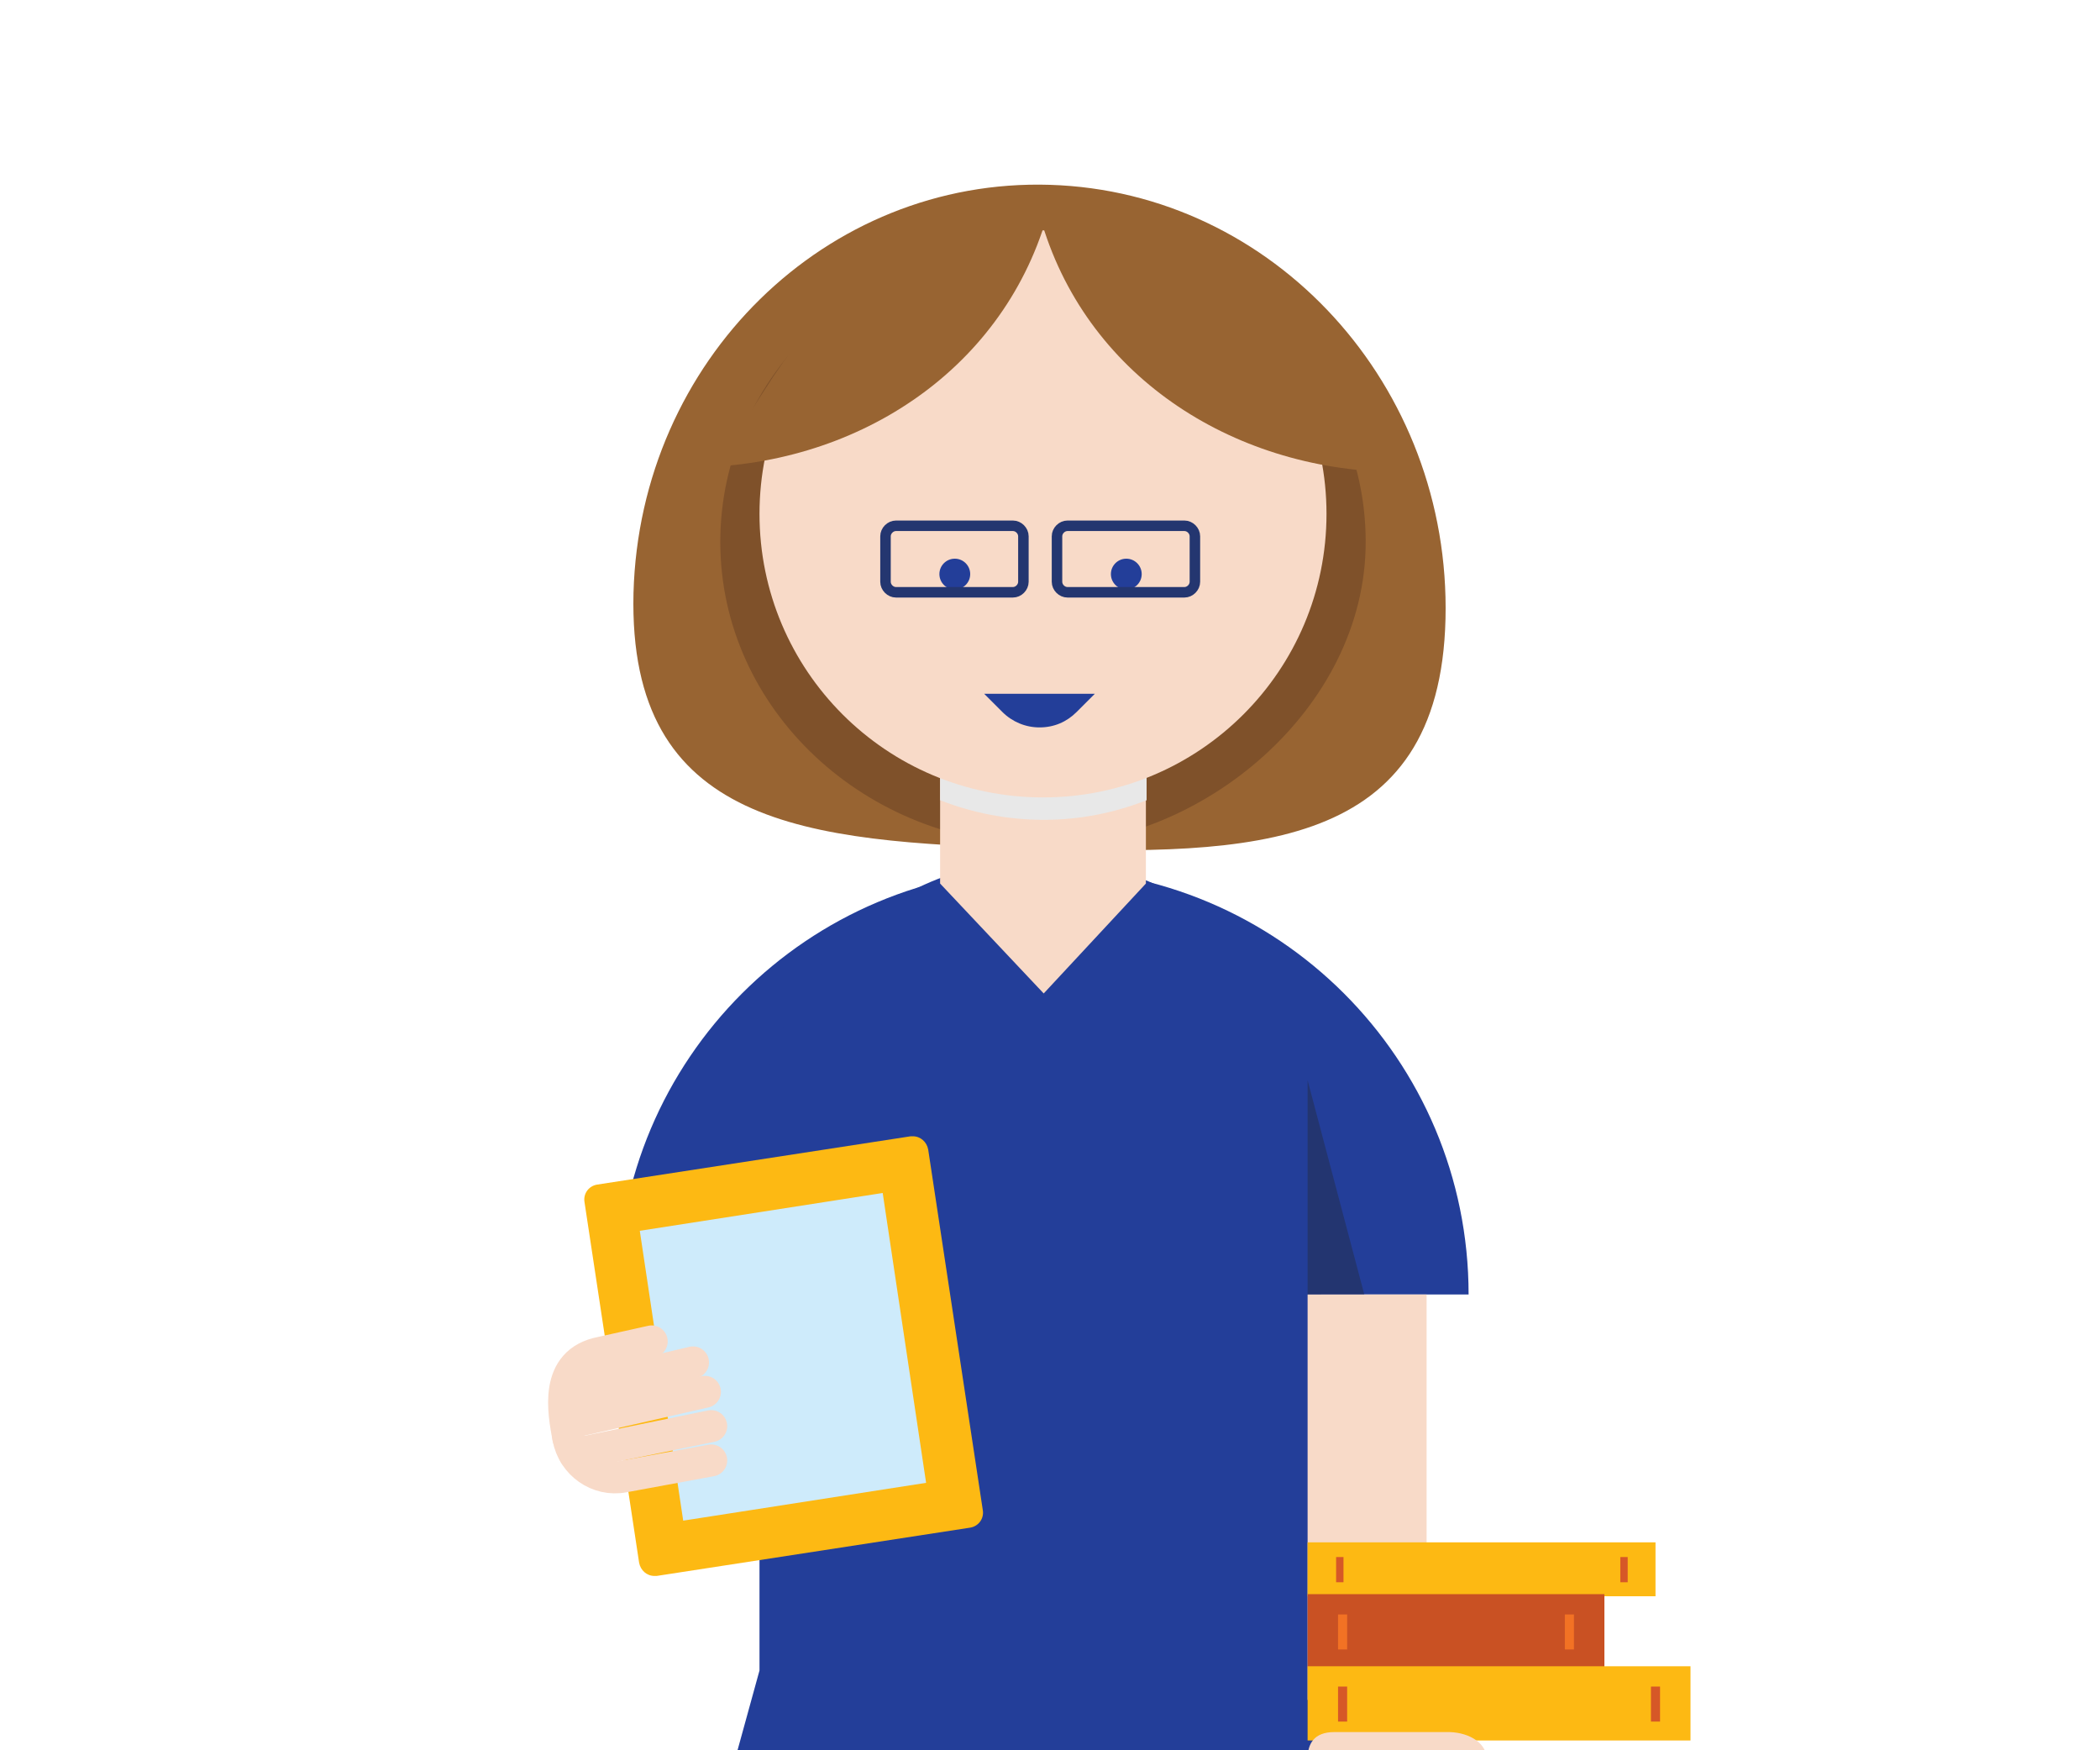 <?xml version="1.0" encoding="utf-8"?>
<!-- Generator: Adobe Illustrator 20.0.0, SVG Export Plug-In . SVG Version: 6.00 Build 0)  -->
<svg version="1.1" id="Layer_2" xmlns="http://www.w3.org/2000/svg" xmlns:xlink="http://www.w3.org/1999/xlink" x="0px" y="0px"
	 viewBox="0 0 300 250" style="enable-background:new 0 0 300 250;" xml:space="preserve">
<style type="text/css">
	.st0{fill:#233E99;}
	.st1{fill:#986432;}
	.st2{fill:#7F512A;}
	.st3{fill:#F8DAC8;}
	.st4{fill:#E8E8E8;}
	.st5{fill:none;}
	.st6{fill:none;stroke:#243670;stroke-width:1.5;stroke-linecap:round;stroke-miterlimit:10;}
	.st7{fill:#CEEBFB;}
	.st8{fill:#FDB913;}
	.st9{fill:#233570;}
	.st10{fill:none;stroke:#D65827;stroke-width:1.056;stroke-miterlimit:10;}
	.st11{fill:#C95123;}
	.st12{fill:none;stroke:#F27224;stroke-width:1.301;stroke-miterlimit:10;}
	.st13{fill:none;stroke:#D65827;stroke-width:1.301;stroke-miterlimit:10;}
	.st14{fill:none;stroke:#F8DAC8;stroke-width:4.572;stroke-linecap:round;stroke-miterlimit:10;}
</style>
<path class="st0" d="M209.8,184.9c0-33.6-27.2-60.8-60.8-60.8c-33.6,0-60.8,27.2-60.8,60.8"/>
<g>
	<path class="st1" d="M206.5,88.4c-0.8,33.2-27.4,33.8-59.4,32.8c-32-1-57.4-3.2-56.6-36.5C91.4,51.5,118,25.4,150,26.4
		C182,27.4,207.3,55.1,206.5,88.4z"/>
</g>
<path class="st2" d="M195.1,77.4c0-23.9-20.7-43.3-46.1-43.3c-25.5,0-46.1,19.4-46.1,43.3c0,23.9,20.7,43.3,46.1,43.3
	C171.5,120.7,195.1,101.3,195.1,77.4z"/>
<path class="st0" d="M148.6,122.8c-22.2,0-40.1,18-40.1,40.1v75.7l-12.7,46.1h105.6l-12.7-46.1v-75.7
	C188.7,140.8,170.8,122.8,148.6,122.8z"/>
<polygon class="st3" points="163.7,89.9 134.3,89.9 134.3,126.2 149.1,141.9 163.7,126.2 "/>
<g>
	<path class="st4" d="M134.3,76.6v37.7c4.6,1.8,9.6,2.8,14.8,2.8c5.2,0,10.1-1,14.7-2.8V76.6H134.3z"/>
</g>
<circle class="st3" cx="149" cy="73.4" r="40.5"/>
<g>
	<g>
		<path class="st1" d="M108.9,56.2c-2.1,3.2-4.1,6.7-6,10.4c23-1.7,43-16.5,47.7-39.9c-4.8,0.2-10.8,1.4-15.4,3.6
			C125.7,34.9,116.8,43.7,108.9,56.2z"/>
	</g>
	<path class="st1" d="M190.3,56c-7.8-12.5-18-20.8-27.4-25.5c-4.5-2.3-10.5-3.6-15.3-3.8c4.4,23.5,24.2,38.5,47.2,40.5
		C192.8,63.4,192.3,59.2,190.3,56z"/>
</g>
<circle class="st5" cx="149" cy="73.4" r="41.3"/>
<g>
	<circle class="st0" cx="160.9" cy="82" r="2.2"/>
	<circle class="st0" cx="136.4" cy="82" r="2.2"/>
</g>
<path class="st6" d="M146.2,83.1c0,0.8-0.7,1.5-1.5,1.5H128c-0.8,0-1.5-0.7-1.5-1.5v-6.5c0-0.8,0.7-1.5,1.5-1.5h16.7
	c0.8,0,1.5,0.7,1.5,1.5V83.1z"/>
<path class="st6" d="M170.7,83.1c0,0.8-0.7,1.5-1.5,1.5h-16.7c-0.8,0-1.5-0.7-1.5-1.5v-6.5c0-0.8,0.7-1.5,1.5-1.5h16.7
	c0.8,0,1.5,0.7,1.5,1.5V83.1z"/>
<g>
	<polygon class="st7" points="87.3,172.7 129.2,166.2 136.5,214.8 94.6,221.3 	"/>
	<path class="st8" d="M126.1,170.4l6.2,41.4l-34.7,5.4l-6.2-41.4L126.1,170.4 M130.4,162.3c-0.1,0-0.2,0-0.3,0l-44.8,6.9
		c-1.2,0.2-2,1.3-1.8,2.5l7.8,51.5c0.2,1.1,1.1,1.9,2.2,1.9c0.1,0,0.2,0,0.3,0l44.8-6.9c1.2-0.2,2-1.3,1.8-2.5l-7.8-51.5
		C132.4,163.1,131.5,162.3,130.4,162.3L130.4,162.3z"/>
</g>
<polygon class="st9" points="186.8,154.3 186.8,158.4 186.8,184.9 194.9,184.9 "/>
<rect x="186.8" y="184.9" class="st3" width="17" height="57.9"/>
<g>
	<rect x="186.8" y="220.3" class="st8" width="49.7" height="7.7"/>
	<g>
		<line class="st10" x1="191.4" y1="222.4" x2="191.4" y2="226"/>
		<line class="st10" x1="232" y1="222.4" x2="232" y2="226"/>
	</g>
</g>
<g>
	<rect x="186.8" y="227.7" class="st11" width="42.4" height="10.6"/>
	<g>
		<line class="st12" x1="191.8" y1="230.6" x2="191.8" y2="235.6"/>
		<line class="st12" x1="224.2" y1="230.6" x2="224.2" y2="235.6"/>
	</g>
</g>
<g>
	<rect x="186.8" y="238" class="st8" width="54.7" height="10.6"/>
	<path class="st3" d="M212.4,251.3c0,2.1-2.4,3.8-5.3,3.8h-16.5c-2.9,0-3.8-1.7-3.8-3.8v-0.1c0-2.1,0.9-3.8,3.8-3.8h16.5
		C210.1,247.5,212.4,249.1,212.4,251.3L212.4,251.3z"/>
	<g>
		<line class="st13" x1="191.8" y1="240.9" x2="191.8" y2="245.9"/>
		<line class="st13" x1="236.5" y1="240.9" x2="236.5" y2="245.9"/>
	</g>
</g>
<path class="st0" d="M148.5,103.9c-2,0-3.9-0.8-5.3-2.2l-2.6-2.6h15.8l-2.6,2.6C152.4,103.1,150.6,103.9,148.5,103.9z"/>
<g>
	<path class="st14" d="M101.6,208.6l-12.5,2.3c-3.7,0.7-7.2-1.8-7.9-5.5c-0.7-3.7,1.8-7.2,5.5-7.9l12.3-2.9"/>
	<path class="st14" d="M81.2,205.4c-0.7-3.7-2.1-10.9,4.7-12.2l7.2-1.6"/>
	<line class="st14" x1="81.4" y1="203.2" x2="100.7" y2="198.8"/>
	<line class="st14" x1="82.1" y1="207.7" x2="101.6" y2="203.7"/>
</g>
</svg>
